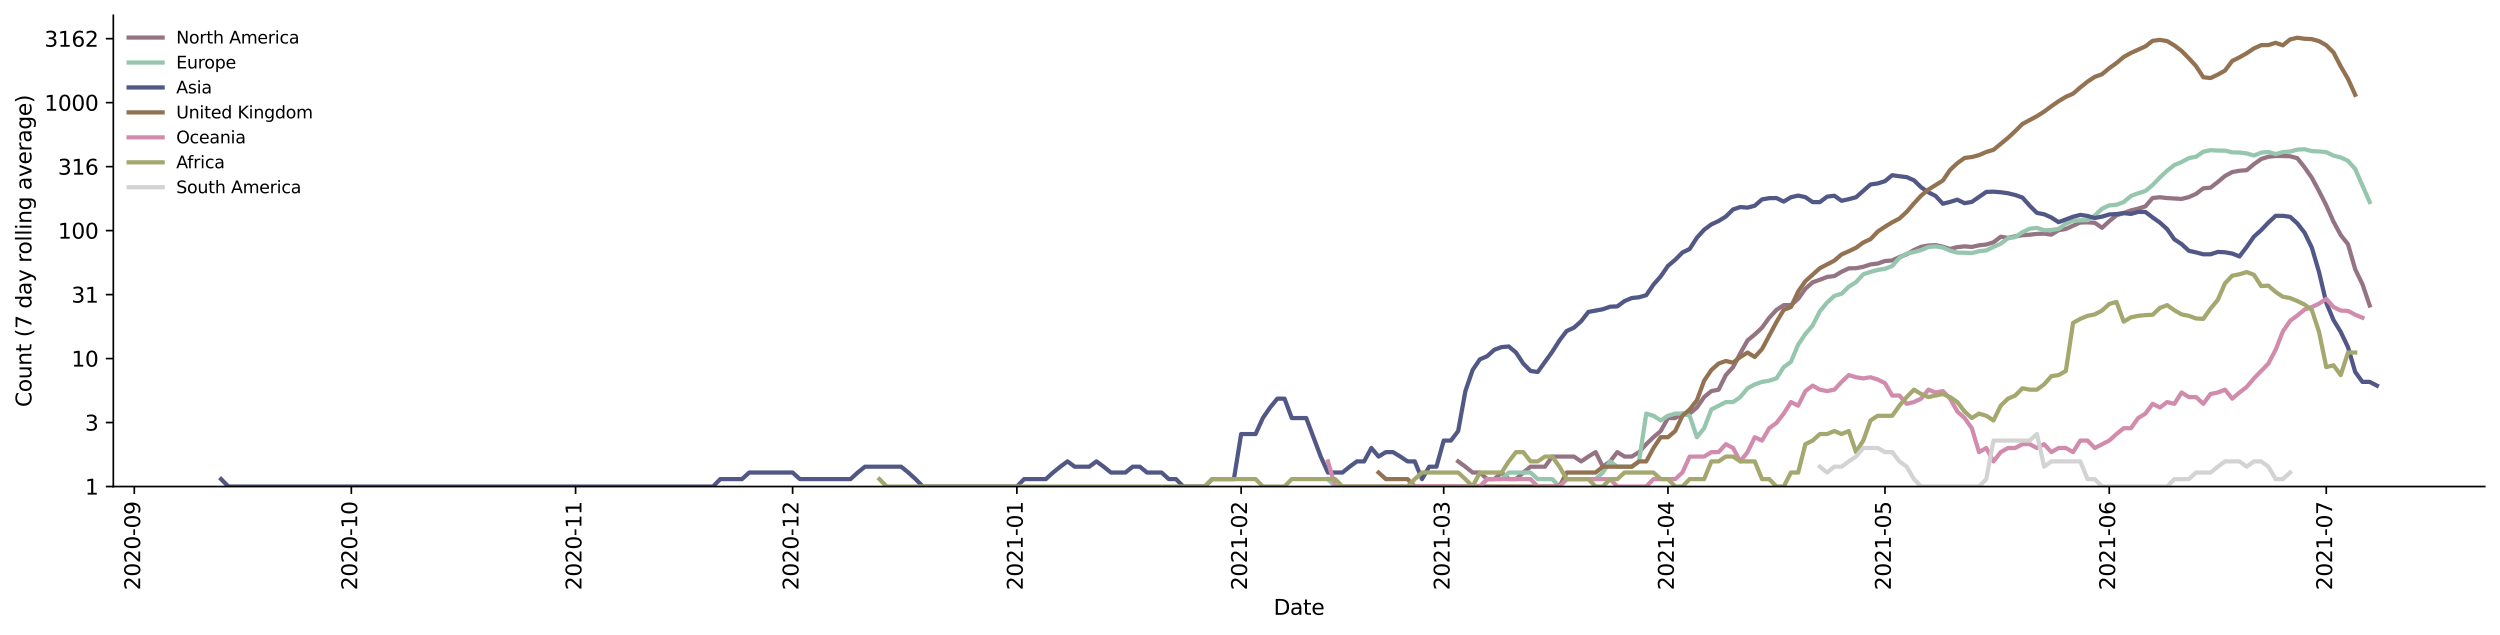 <?xml version="1.0" encoding="utf-8" standalone="no"?>
<!DOCTYPE svg PUBLIC "-//W3C//DTD SVG 1.1//EN"
  "http://www.w3.org/Graphics/SVG/1.1/DTD/svg11.dtd">
<svg height="298.621pt" version="1.1" viewBox="0 0 1176.528 298.621" width="1176.528pt" xmlns="http://www.w3.org/2000/svg" xmlns:xlink="http://www.w3.org/1999/xlink">
 <defs>
  <style type="text/css">*{stroke-linecap:butt;stroke-linejoin:round;}</style>
 </defs>
 <g id="figure_1">
  <g id="patch_1">
   <path d="M 0 298.621 
L 1176.528 298.621 
L 1176.528 0 
L 0 0 
z
" style="fill:#ffffff;"/>
  </g>
  <g id="axes_1">
   <g id="patch_2">
    <path d="M 53.328 228.96 
L 1169.328 228.96 
L 1169.328 7.2 
L 53.328 7.2 
z
" style="fill:#ffffff;"/>
   </g>
   <g id="matplotlib.axis_1">
    <g id="xtick_1">
     <g id="line2d_1">
      <defs>
       <path d="M 0 0 
L 0 3.5 
" id="m7e05edb43b" style="stroke:#000000;stroke-width:0.8;"/>
      </defs>
      <g>
       <use style="stroke:#000000;stroke-width:0.8;" x="63.201" xlink:href="#m7e05edb43b" y="228.96"/>
      </g>
     </g>
     <g id="text_1">
      <!-- 2020-09 -->
      <g transform="translate(65.961 277.743)rotate(-90)scale(0.1 -0.1)">
       <defs>
        <path d="M 1228 531 
L 3431 531 
L 3431 0 
L 469 0 
L 469 531 
Q 828 903 1448 1529 
Q 2069 2156 2228 2338 
Q 2531 2678 2651 2914 
Q 2772 3150 2772 3378 
Q 2772 3750 2511 3984 
Q 2250 4219 1831 4219 
Q 1534 4219 1204 4116 
Q 875 4013 500 3803 
L 500 4441 
Q 881 4594 1212 4672 
Q 1544 4750 1819 4750 
Q 2544 4750 2975 4387 
Q 3406 4025 3406 3419 
Q 3406 3131 3298 2873 
Q 3191 2616 2906 2266 
Q 2828 2175 2409 1742 
Q 1991 1309 1228 531 
z
" id="DejaVuSans-32" transform="scale(0.016)"/>
        <path d="M 2034 4250 
Q 1547 4250 1301 3770 
Q 1056 3291 1056 2328 
Q 1056 1369 1301 889 
Q 1547 409 2034 409 
Q 2525 409 2770 889 
Q 3016 1369 3016 2328 
Q 3016 3291 2770 3770 
Q 2525 4250 2034 4250 
z
M 2034 4750 
Q 2819 4750 3233 4129 
Q 3647 3509 3647 2328 
Q 3647 1150 3233 529 
Q 2819 -91 2034 -91 
Q 1250 -91 836 529 
Q 422 1150 422 2328 
Q 422 3509 836 4129 
Q 1250 4750 2034 4750 
z
" id="DejaVuSans-30" transform="scale(0.016)"/>
        <path d="M 313 2009 
L 1997 2009 
L 1997 1497 
L 313 1497 
L 313 2009 
z
" id="DejaVuSans-2d" transform="scale(0.016)"/>
        <path d="M 703 97 
L 703 672 
Q 941 559 1184 500 
Q 1428 441 1663 441 
Q 2288 441 2617 861 
Q 2947 1281 2994 2138 
Q 2813 1869 2534 1725 
Q 2256 1581 1919 1581 
Q 1219 1581 811 2004 
Q 403 2428 403 3163 
Q 403 3881 828 4315 
Q 1253 4750 1959 4750 
Q 2769 4750 3195 4129 
Q 3622 3509 3622 2328 
Q 3622 1225 3098 567 
Q 2575 -91 1691 -91 
Q 1453 -91 1209 -44 
Q 966 3 703 97 
z
M 1959 2075 
Q 2384 2075 2632 2365 
Q 2881 2656 2881 3163 
Q 2881 3666 2632 3958 
Q 2384 4250 1959 4250 
Q 1534 4250 1286 3958 
Q 1038 3666 1038 3163 
Q 1038 2656 1286 2365 
Q 1534 2075 1959 2075 
z
" id="DejaVuSans-39" transform="scale(0.016)"/>
       </defs>
       <use xlink:href="#DejaVuSans-32"/>
       <use x="63.623" xlink:href="#DejaVuSans-30"/>
       <use x="127.246" xlink:href="#DejaVuSans-32"/>
       <use x="190.869" xlink:href="#DejaVuSans-30"/>
       <use x="254.492" xlink:href="#DejaVuSans-2d"/>
       <use x="290.576" xlink:href="#DejaVuSans-30"/>
       <use x="354.199" xlink:href="#DejaVuSans-39"/>
      </g>
     </g>
    </g>
    <g id="xtick_2">
     <g id="line2d_2">
      <g>
       <use style="stroke:#000000;stroke-width:0.8;" x="165.337" xlink:href="#m7e05edb43b" y="228.96"/>
      </g>
     </g>
     <g id="text_2">
      <!-- 2020-10 -->
      <g transform="translate(168.096 277.743)rotate(-90)scale(0.1 -0.1)">
       <defs>
        <path d="M 794 531 
L 1825 531 
L 1825 4091 
L 703 3866 
L 703 4441 
L 1819 4666 
L 2450 4666 
L 2450 531 
L 3481 531 
L 3481 0 
L 794 0 
L 794 531 
z
" id="DejaVuSans-31" transform="scale(0.016)"/>
       </defs>
       <use xlink:href="#DejaVuSans-32"/>
       <use x="63.623" xlink:href="#DejaVuSans-30"/>
       <use x="127.246" xlink:href="#DejaVuSans-32"/>
       <use x="190.869" xlink:href="#DejaVuSans-30"/>
       <use x="254.492" xlink:href="#DejaVuSans-2d"/>
       <use x="290.576" xlink:href="#DejaVuSans-31"/>
       <use x="354.199" xlink:href="#DejaVuSans-30"/>
      </g>
     </g>
    </g>
    <g id="xtick_3">
     <g id="line2d_3">
      <g>
       <use style="stroke:#000000;stroke-width:0.8;" x="270.877" xlink:href="#m7e05edb43b" y="228.96"/>
      </g>
     </g>
     <g id="text_3">
      <!-- 2020-11 -->
      <g transform="translate(273.636 277.743)rotate(-90)scale(0.1 -0.1)">
       <use xlink:href="#DejaVuSans-32"/>
       <use x="63.623" xlink:href="#DejaVuSans-30"/>
       <use x="127.246" xlink:href="#DejaVuSans-32"/>
       <use x="190.869" xlink:href="#DejaVuSans-30"/>
       <use x="254.492" xlink:href="#DejaVuSans-2d"/>
       <use x="290.576" xlink:href="#DejaVuSans-31"/>
       <use x="354.199" xlink:href="#DejaVuSans-31"/>
      </g>
     </g>
    </g>
    <g id="xtick_4">
     <g id="line2d_4">
      <g>
       <use style="stroke:#000000;stroke-width:0.8;" x="373.012" xlink:href="#m7e05edb43b" y="228.96"/>
      </g>
     </g>
     <g id="text_4">
      <!-- 2020-12 -->
      <g transform="translate(375.771 277.743)rotate(-90)scale(0.1 -0.1)">
       <use xlink:href="#DejaVuSans-32"/>
       <use x="63.623" xlink:href="#DejaVuSans-30"/>
       <use x="127.246" xlink:href="#DejaVuSans-32"/>
       <use x="190.869" xlink:href="#DejaVuSans-30"/>
       <use x="254.492" xlink:href="#DejaVuSans-2d"/>
       <use x="290.576" xlink:href="#DejaVuSans-31"/>
       <use x="354.199" xlink:href="#DejaVuSans-32"/>
      </g>
     </g>
    </g>
    <g id="xtick_5">
     <g id="line2d_5">
      <g>
       <use style="stroke:#000000;stroke-width:0.8;" x="478.552" xlink:href="#m7e05edb43b" y="228.96"/>
      </g>
     </g>
     <g id="text_5">
      <!-- 2021-01 -->
      <g transform="translate(481.311 277.743)rotate(-90)scale(0.1 -0.1)">
       <use xlink:href="#DejaVuSans-32"/>
       <use x="63.623" xlink:href="#DejaVuSans-30"/>
       <use x="127.246" xlink:href="#DejaVuSans-32"/>
       <use x="190.869" xlink:href="#DejaVuSans-31"/>
       <use x="254.492" xlink:href="#DejaVuSans-2d"/>
       <use x="290.576" xlink:href="#DejaVuSans-30"/>
       <use x="354.199" xlink:href="#DejaVuSans-31"/>
      </g>
     </g>
    </g>
    <g id="xtick_6">
     <g id="line2d_6">
      <g>
       <use style="stroke:#000000;stroke-width:0.8;" x="584.092" xlink:href="#m7e05edb43b" y="228.96"/>
      </g>
     </g>
     <g id="text_6">
      <!-- 2021-02 -->
      <g transform="translate(586.851 277.743)rotate(-90)scale(0.1 -0.1)">
       <use xlink:href="#DejaVuSans-32"/>
       <use x="63.623" xlink:href="#DejaVuSans-30"/>
       <use x="127.246" xlink:href="#DejaVuSans-32"/>
       <use x="190.869" xlink:href="#DejaVuSans-31"/>
       <use x="254.492" xlink:href="#DejaVuSans-2d"/>
       <use x="290.576" xlink:href="#DejaVuSans-30"/>
       <use x="354.199" xlink:href="#DejaVuSans-32"/>
      </g>
     </g>
    </g>
    <g id="xtick_7">
     <g id="line2d_7">
      <g>
       <use style="stroke:#000000;stroke-width:0.8;" x="679.418" xlink:href="#m7e05edb43b" y="228.96"/>
      </g>
     </g>
     <g id="text_7">
      <!-- 2021-03 -->
      <g transform="translate(682.178 277.743)rotate(-90)scale(0.1 -0.1)">
       <defs>
        <path d="M 2597 2516 
Q 3050 2419 3304 2112 
Q 3559 1806 3559 1356 
Q 3559 666 3084 287 
Q 2609 -91 1734 -91 
Q 1441 -91 1130 -33 
Q 819 25 488 141 
L 488 750 
Q 750 597 1062 519 
Q 1375 441 1716 441 
Q 2309 441 2620 675 
Q 2931 909 2931 1356 
Q 2931 1769 2642 2001 
Q 2353 2234 1838 2234 
L 1294 2234 
L 1294 2753 
L 1863 2753 
Q 2328 2753 2575 2939 
Q 2822 3125 2822 3475 
Q 2822 3834 2567 4026 
Q 2313 4219 1838 4219 
Q 1578 4219 1281 4162 
Q 984 4106 628 3988 
L 628 4550 
Q 988 4650 1302 4700 
Q 1616 4750 1894 4750 
Q 2613 4750 3031 4423 
Q 3450 4097 3450 3541 
Q 3450 3153 3228 2886 
Q 3006 2619 2597 2516 
z
" id="DejaVuSans-33" transform="scale(0.016)"/>
       </defs>
       <use xlink:href="#DejaVuSans-32"/>
       <use x="63.623" xlink:href="#DejaVuSans-30"/>
       <use x="127.246" xlink:href="#DejaVuSans-32"/>
       <use x="190.869" xlink:href="#DejaVuSans-31"/>
       <use x="254.492" xlink:href="#DejaVuSans-2d"/>
       <use x="290.576" xlink:href="#DejaVuSans-30"/>
       <use x="354.199" xlink:href="#DejaVuSans-33"/>
      </g>
     </g>
    </g>
    <g id="xtick_8">
     <g id="line2d_8">
      <g>
       <use style="stroke:#000000;stroke-width:0.8;" x="784.958" xlink:href="#m7e05edb43b" y="228.96"/>
      </g>
     </g>
     <g id="text_8">
      <!-- 2021-04 -->
      <g transform="translate(787.718 277.743)rotate(-90)scale(0.1 -0.1)">
       <defs>
        <path d="M 2419 4116 
L 825 1625 
L 2419 1625 
L 2419 4116 
z
M 2253 4666 
L 3047 4666 
L 3047 1625 
L 3713 1625 
L 3713 1100 
L 3047 1100 
L 3047 0 
L 2419 0 
L 2419 1100 
L 313 1100 
L 313 1709 
L 2253 4666 
z
" id="DejaVuSans-34" transform="scale(0.016)"/>
       </defs>
       <use xlink:href="#DejaVuSans-32"/>
       <use x="63.623" xlink:href="#DejaVuSans-30"/>
       <use x="127.246" xlink:href="#DejaVuSans-32"/>
       <use x="190.869" xlink:href="#DejaVuSans-31"/>
       <use x="254.492" xlink:href="#DejaVuSans-2d"/>
       <use x="290.576" xlink:href="#DejaVuSans-30"/>
       <use x="354.199" xlink:href="#DejaVuSans-34"/>
      </g>
     </g>
    </g>
    <g id="xtick_9">
     <g id="line2d_9">
      <g>
       <use style="stroke:#000000;stroke-width:0.8;" x="887.094" xlink:href="#m7e05edb43b" y="228.96"/>
      </g>
     </g>
     <g id="text_9">
      <!-- 2021-05 -->
      <g transform="translate(889.853 277.743)rotate(-90)scale(0.1 -0.1)">
       <defs>
        <path d="M 691 4666 
L 3169 4666 
L 3169 4134 
L 1269 4134 
L 1269 2991 
Q 1406 3038 1543 3061 
Q 1681 3084 1819 3084 
Q 2600 3084 3056 2656 
Q 3513 2228 3513 1497 
Q 3513 744 3044 326 
Q 2575 -91 1722 -91 
Q 1428 -91 1123 -41 
Q 819 9 494 109 
L 494 744 
Q 775 591 1075 516 
Q 1375 441 1709 441 
Q 2250 441 2565 725 
Q 2881 1009 2881 1497 
Q 2881 1984 2565 2268 
Q 2250 2553 1709 2553 
Q 1456 2553 1204 2497 
Q 953 2441 691 2322 
L 691 4666 
z
" id="DejaVuSans-35" transform="scale(0.016)"/>
       </defs>
       <use xlink:href="#DejaVuSans-32"/>
       <use x="63.623" xlink:href="#DejaVuSans-30"/>
       <use x="127.246" xlink:href="#DejaVuSans-32"/>
       <use x="190.869" xlink:href="#DejaVuSans-31"/>
       <use x="254.492" xlink:href="#DejaVuSans-2d"/>
       <use x="290.576" xlink:href="#DejaVuSans-30"/>
       <use x="354.199" xlink:href="#DejaVuSans-35"/>
      </g>
     </g>
    </g>
    <g id="xtick_10">
     <g id="line2d_10">
      <g>
       <use style="stroke:#000000;stroke-width:0.8;" x="992.634" xlink:href="#m7e05edb43b" y="228.96"/>
      </g>
     </g>
     <g id="text_10">
      <!-- 2021-06 -->
      <g transform="translate(995.393 277.743)rotate(-90)scale(0.1 -0.1)">
       <defs>
        <path d="M 2113 2584 
Q 1688 2584 1439 2293 
Q 1191 2003 1191 1497 
Q 1191 994 1439 701 
Q 1688 409 2113 409 
Q 2538 409 2786 701 
Q 3034 994 3034 1497 
Q 3034 2003 2786 2293 
Q 2538 2584 2113 2584 
z
M 3366 4563 
L 3366 3988 
Q 3128 4100 2886 4159 
Q 2644 4219 2406 4219 
Q 1781 4219 1451 3797 
Q 1122 3375 1075 2522 
Q 1259 2794 1537 2939 
Q 1816 3084 2150 3084 
Q 2853 3084 3261 2657 
Q 3669 2231 3669 1497 
Q 3669 778 3244 343 
Q 2819 -91 2113 -91 
Q 1303 -91 875 529 
Q 447 1150 447 2328 
Q 447 3434 972 4092 
Q 1497 4750 2381 4750 
Q 2619 4750 2861 4703 
Q 3103 4656 3366 4563 
z
" id="DejaVuSans-36" transform="scale(0.016)"/>
       </defs>
       <use xlink:href="#DejaVuSans-32"/>
       <use x="63.623" xlink:href="#DejaVuSans-30"/>
       <use x="127.246" xlink:href="#DejaVuSans-32"/>
       <use x="190.869" xlink:href="#DejaVuSans-31"/>
       <use x="254.492" xlink:href="#DejaVuSans-2d"/>
       <use x="290.576" xlink:href="#DejaVuSans-30"/>
       <use x="354.199" xlink:href="#DejaVuSans-36"/>
      </g>
     </g>
    </g>
    <g id="xtick_11">
     <g id="line2d_11">
      <g>
       <use style="stroke:#000000;stroke-width:0.8;" x="1094.769" xlink:href="#m7e05edb43b" y="228.96"/>
      </g>
     </g>
     <g id="text_11">
      <!-- 2021-07 -->
      <g transform="translate(1097.529 277.743)rotate(-90)scale(0.1 -0.1)">
       <defs>
        <path d="M 525 4666 
L 3525 4666 
L 3525 4397 
L 1831 0 
L 1172 0 
L 2766 4134 
L 525 4134 
L 525 4666 
z
" id="DejaVuSans-37" transform="scale(0.016)"/>
       </defs>
       <use xlink:href="#DejaVuSans-32"/>
       <use x="63.623" xlink:href="#DejaVuSans-30"/>
       <use x="127.246" xlink:href="#DejaVuSans-32"/>
       <use x="190.869" xlink:href="#DejaVuSans-31"/>
       <use x="254.492" xlink:href="#DejaVuSans-2d"/>
       <use x="290.576" xlink:href="#DejaVuSans-30"/>
       <use x="354.199" xlink:href="#DejaVuSans-37"/>
      </g>
     </g>
    </g>
    <g id="text_12">
     <!-- Date -->
     <g transform="translate(599.377 289.341)scale(0.1 -0.1)">
      <defs>
       <path d="M 1259 4147 
L 1259 519 
L 2022 519 
Q 2988 519 3436 956 
Q 3884 1394 3884 2338 
Q 3884 3275 3436 3711 
Q 2988 4147 2022 4147 
L 1259 4147 
z
M 628 4666 
L 1925 4666 
Q 3281 4666 3915 4102 
Q 4550 3538 4550 2338 
Q 4550 1131 3912 565 
Q 3275 0 1925 0 
L 628 0 
L 628 4666 
z
" id="DejaVuSans-44" transform="scale(0.016)"/>
       <path d="M 2194 1759 
Q 1497 1759 1228 1600 
Q 959 1441 959 1056 
Q 959 750 1161 570 
Q 1363 391 1709 391 
Q 2188 391 2477 730 
Q 2766 1069 2766 1631 
L 2766 1759 
L 2194 1759 
z
M 3341 1997 
L 3341 0 
L 2766 0 
L 2766 531 
Q 2569 213 2275 61 
Q 1981 -91 1556 -91 
Q 1019 -91 701 211 
Q 384 513 384 1019 
Q 384 1609 779 1909 
Q 1175 2209 1959 2209 
L 2766 2209 
L 2766 2266 
Q 2766 2663 2505 2880 
Q 2244 3097 1772 3097 
Q 1472 3097 1187 3025 
Q 903 2953 641 2809 
L 641 3341 
Q 956 3463 1253 3523 
Q 1550 3584 1831 3584 
Q 2591 3584 2966 3190 
Q 3341 2797 3341 1997 
z
" id="DejaVuSans-61" transform="scale(0.016)"/>
       <path d="M 1172 4494 
L 1172 3500 
L 2356 3500 
L 2356 3053 
L 1172 3053 
L 1172 1153 
Q 1172 725 1289 603 
Q 1406 481 1766 481 
L 2356 481 
L 2356 0 
L 1766 0 
Q 1100 0 847 248 
Q 594 497 594 1153 
L 594 3053 
L 172 3053 
L 172 3500 
L 594 3500 
L 594 4494 
L 1172 4494 
z
" id="DejaVuSans-74" transform="scale(0.016)"/>
       <path d="M 3597 1894 
L 3597 1613 
L 953 1613 
Q 991 1019 1311 708 
Q 1631 397 2203 397 
Q 2534 397 2845 478 
Q 3156 559 3463 722 
L 3463 178 
Q 3153 47 2828 -22 
Q 2503 -91 2169 -91 
Q 1331 -91 842 396 
Q 353 884 353 1716 
Q 353 2575 817 3079 
Q 1281 3584 2069 3584 
Q 2775 3584 3186 3129 
Q 3597 2675 3597 1894 
z
M 3022 2063 
Q 3016 2534 2758 2815 
Q 2500 3097 2075 3097 
Q 1594 3097 1305 2825 
Q 1016 2553 972 2059 
L 3022 2063 
z
" id="DejaVuSans-65" transform="scale(0.016)"/>
      </defs>
      <use xlink:href="#DejaVuSans-44"/>
      <use x="77.002" xlink:href="#DejaVuSans-61"/>
      <use x="138.281" xlink:href="#DejaVuSans-74"/>
      <use x="177.49" xlink:href="#DejaVuSans-65"/>
     </g>
    </g>
   </g>
   <g id="matplotlib.axis_2">
    <g id="ytick_1">
     <g id="line2d_12">
      <defs>
       <path d="M 0 0 
L -3.5 0 
" id="m029072a09d" style="stroke:#000000;stroke-width:0.8;"/>
      </defs>
      <g>
       <use style="stroke:#000000;stroke-width:0.8;" x="53.328" xlink:href="#m029072a09d" y="228.96"/>
      </g>
     </g>
     <g id="text_13">
      <!-- 1 -->
      <g transform="translate(39.966 232.759)scale(0.1 -0.1)">
       <use xlink:href="#DejaVuSans-31"/>
      </g>
     </g>
    </g>
    <g id="ytick_2">
     <g id="line2d_13">
      <g>
       <use style="stroke:#000000;stroke-width:0.8;" x="53.328" xlink:href="#m029072a09d" y="198.851"/>
      </g>
     </g>
     <g id="text_14">
      <!-- 3 -->
      <g transform="translate(39.966 202.65)scale(0.1 -0.1)">
       <use xlink:href="#DejaVuSans-33"/>
      </g>
     </g>
    </g>
    <g id="ytick_3">
     <g id="line2d_14">
      <g>
       <use style="stroke:#000000;stroke-width:0.8;" x="53.328" xlink:href="#m029072a09d" y="168.742"/>
      </g>
     </g>
     <g id="text_15">
      <!-- 10 -->
      <g transform="translate(33.603 172.541)scale(0.1 -0.1)">
       <use xlink:href="#DejaVuSans-31"/>
       <use x="63.623" xlink:href="#DejaVuSans-30"/>
      </g>
     </g>
    </g>
    <g id="ytick_4">
     <g id="line2d_15">
      <g>
       <use style="stroke:#000000;stroke-width:0.8;" x="53.328" xlink:href="#m029072a09d" y="138.633"/>
      </g>
     </g>
     <g id="text_16">
      <!-- 31 -->
      <g transform="translate(33.603 142.432)scale(0.1 -0.1)">
       <use xlink:href="#DejaVuSans-33"/>
       <use x="63.623" xlink:href="#DejaVuSans-31"/>
      </g>
     </g>
    </g>
    <g id="ytick_5">
     <g id="line2d_16">
      <g>
       <use style="stroke:#000000;stroke-width:0.8;" x="53.328" xlink:href="#m029072a09d" y="108.524"/>
      </g>
     </g>
     <g id="text_17">
      <!-- 100 -->
      <g transform="translate(27.241 112.323)scale(0.1 -0.1)">
       <use xlink:href="#DejaVuSans-31"/>
       <use x="63.623" xlink:href="#DejaVuSans-30"/>
       <use x="127.246" xlink:href="#DejaVuSans-30"/>
      </g>
     </g>
    </g>
    <g id="ytick_6">
     <g id="line2d_17">
      <g>
       <use style="stroke:#000000;stroke-width:0.8;" x="53.328" xlink:href="#m029072a09d" y="78.415"/>
      </g>
     </g>
     <g id="text_18">
      <!-- 316 -->
      <g transform="translate(27.241 82.214)scale(0.1 -0.1)">
       <use xlink:href="#DejaVuSans-33"/>
       <use x="63.623" xlink:href="#DejaVuSans-31"/>
       <use x="127.246" xlink:href="#DejaVuSans-36"/>
      </g>
     </g>
    </g>
    <g id="ytick_7">
     <g id="line2d_18">
      <g>
       <use style="stroke:#000000;stroke-width:0.8;" x="53.328" xlink:href="#m029072a09d" y="48.306"/>
      </g>
     </g>
     <g id="text_19">
      <!-- 1000 -->
      <g transform="translate(20.878 52.105)scale(0.1 -0.1)">
       <use xlink:href="#DejaVuSans-31"/>
       <use x="63.623" xlink:href="#DejaVuSans-30"/>
       <use x="127.246" xlink:href="#DejaVuSans-30"/>
       <use x="190.869" xlink:href="#DejaVuSans-30"/>
      </g>
     </g>
    </g>
    <g id="ytick_8">
     <g id="line2d_19">
      <g>
       <use style="stroke:#000000;stroke-width:0.8;" x="53.328" xlink:href="#m029072a09d" y="18.197"/>
      </g>
     </g>
     <g id="text_20">
      <!-- 3162 -->
      <g transform="translate(20.878 21.996)scale(0.1 -0.1)">
       <use xlink:href="#DejaVuSans-33"/>
       <use x="63.623" xlink:href="#DejaVuSans-31"/>
       <use x="127.246" xlink:href="#DejaVuSans-36"/>
       <use x="190.869" xlink:href="#DejaVuSans-32"/>
      </g>
     </g>
    </g>
    <g id="text_21">
     <!-- Count (7 day rolling average) -->
     <g transform="translate(14.798 191.548)rotate(-90)scale(0.1 -0.1)">
      <defs>
       <path d="M 4122 4306 
L 4122 3641 
Q 3803 3938 3442 4084 
Q 3081 4231 2675 4231 
Q 1875 4231 1450 3742 
Q 1025 3253 1025 2328 
Q 1025 1406 1450 917 
Q 1875 428 2675 428 
Q 3081 428 3442 575 
Q 3803 722 4122 1019 
L 4122 359 
Q 3791 134 3420 21 
Q 3050 -91 2638 -91 
Q 1578 -91 968 557 
Q 359 1206 359 2328 
Q 359 3453 968 4101 
Q 1578 4750 2638 4750 
Q 3056 4750 3426 4639 
Q 3797 4528 4122 4306 
z
" id="DejaVuSans-43" transform="scale(0.016)"/>
       <path d="M 1959 3097 
Q 1497 3097 1228 2736 
Q 959 2375 959 1747 
Q 959 1119 1226 758 
Q 1494 397 1959 397 
Q 2419 397 2687 759 
Q 2956 1122 2956 1747 
Q 2956 2369 2687 2733 
Q 2419 3097 1959 3097 
z
M 1959 3584 
Q 2709 3584 3137 3096 
Q 3566 2609 3566 1747 
Q 3566 888 3137 398 
Q 2709 -91 1959 -91 
Q 1206 -91 779 398 
Q 353 888 353 1747 
Q 353 2609 779 3096 
Q 1206 3584 1959 3584 
z
" id="DejaVuSans-6f" transform="scale(0.016)"/>
       <path d="M 544 1381 
L 544 3500 
L 1119 3500 
L 1119 1403 
Q 1119 906 1312 657 
Q 1506 409 1894 409 
Q 2359 409 2629 706 
Q 2900 1003 2900 1516 
L 2900 3500 
L 3475 3500 
L 3475 0 
L 2900 0 
L 2900 538 
Q 2691 219 2414 64 
Q 2138 -91 1772 -91 
Q 1169 -91 856 284 
Q 544 659 544 1381 
z
M 1991 3584 
L 1991 3584 
z
" id="DejaVuSans-75" transform="scale(0.016)"/>
       <path d="M 3513 2113 
L 3513 0 
L 2938 0 
L 2938 2094 
Q 2938 2591 2744 2837 
Q 2550 3084 2163 3084 
Q 1697 3084 1428 2787 
Q 1159 2491 1159 1978 
L 1159 0 
L 581 0 
L 581 3500 
L 1159 3500 
L 1159 2956 
Q 1366 3272 1645 3428 
Q 1925 3584 2291 3584 
Q 2894 3584 3203 3211 
Q 3513 2838 3513 2113 
z
" id="DejaVuSans-6e" transform="scale(0.016)"/>
       <path id="DejaVuSans-20" transform="scale(0.016)"/>
       <path d="M 1984 4856 
Q 1566 4138 1362 3434 
Q 1159 2731 1159 2009 
Q 1159 1288 1364 580 
Q 1569 -128 1984 -844 
L 1484 -844 
Q 1016 -109 783 600 
Q 550 1309 550 2009 
Q 550 2706 781 3412 
Q 1013 4119 1484 4856 
L 1984 4856 
z
" id="DejaVuSans-28" transform="scale(0.016)"/>
       <path d="M 2906 2969 
L 2906 4863 
L 3481 4863 
L 3481 0 
L 2906 0 
L 2906 525 
Q 2725 213 2448 61 
Q 2172 -91 1784 -91 
Q 1150 -91 751 415 
Q 353 922 353 1747 
Q 353 2572 751 3078 
Q 1150 3584 1784 3584 
Q 2172 3584 2448 3432 
Q 2725 3281 2906 2969 
z
M 947 1747 
Q 947 1113 1208 752 
Q 1469 391 1925 391 
Q 2381 391 2643 752 
Q 2906 1113 2906 1747 
Q 2906 2381 2643 2742 
Q 2381 3103 1925 3103 
Q 1469 3103 1208 2742 
Q 947 2381 947 1747 
z
" id="DejaVuSans-64" transform="scale(0.016)"/>
       <path d="M 2059 -325 
Q 1816 -950 1584 -1140 
Q 1353 -1331 966 -1331 
L 506 -1331 
L 506 -850 
L 844 -850 
Q 1081 -850 1212 -737 
Q 1344 -625 1503 -206 
L 1606 56 
L 191 3500 
L 800 3500 
L 1894 763 
L 2988 3500 
L 3597 3500 
L 2059 -325 
z
" id="DejaVuSans-79" transform="scale(0.016)"/>
       <path d="M 2631 2963 
Q 2534 3019 2420 3045 
Q 2306 3072 2169 3072 
Q 1681 3072 1420 2755 
Q 1159 2438 1159 1844 
L 1159 0 
L 581 0 
L 581 3500 
L 1159 3500 
L 1159 2956 
Q 1341 3275 1631 3429 
Q 1922 3584 2338 3584 
Q 2397 3584 2469 3576 
Q 2541 3569 2628 3553 
L 2631 2963 
z
" id="DejaVuSans-72" transform="scale(0.016)"/>
       <path d="M 603 4863 
L 1178 4863 
L 1178 0 
L 603 0 
L 603 4863 
z
" id="DejaVuSans-6c" transform="scale(0.016)"/>
       <path d="M 603 3500 
L 1178 3500 
L 1178 0 
L 603 0 
L 603 3500 
z
M 603 4863 
L 1178 4863 
L 1178 4134 
L 603 4134 
L 603 4863 
z
" id="DejaVuSans-69" transform="scale(0.016)"/>
       <path d="M 2906 1791 
Q 2906 2416 2648 2759 
Q 2391 3103 1925 3103 
Q 1463 3103 1205 2759 
Q 947 2416 947 1791 
Q 947 1169 1205 825 
Q 1463 481 1925 481 
Q 2391 481 2648 825 
Q 2906 1169 2906 1791 
z
M 3481 434 
Q 3481 -459 3084 -895 
Q 2688 -1331 1869 -1331 
Q 1566 -1331 1297 -1286 
Q 1028 -1241 775 -1147 
L 775 -588 
Q 1028 -725 1275 -790 
Q 1522 -856 1778 -856 
Q 2344 -856 2625 -561 
Q 2906 -266 2906 331 
L 2906 616 
Q 2728 306 2450 153 
Q 2172 0 1784 0 
Q 1141 0 747 490 
Q 353 981 353 1791 
Q 353 2603 747 3093 
Q 1141 3584 1784 3584 
Q 2172 3584 2450 3431 
Q 2728 3278 2906 2969 
L 2906 3500 
L 3481 3500 
L 3481 434 
z
" id="DejaVuSans-67" transform="scale(0.016)"/>
       <path d="M 191 3500 
L 800 3500 
L 1894 563 
L 2988 3500 
L 3597 3500 
L 2284 0 
L 1503 0 
L 191 3500 
z
" id="DejaVuSans-76" transform="scale(0.016)"/>
       <path d="M 513 4856 
L 1013 4856 
Q 1481 4119 1714 3412 
Q 1947 2706 1947 2009 
Q 1947 1309 1714 600 
Q 1481 -109 1013 -844 
L 513 -844 
Q 928 -128 1133 580 
Q 1338 1288 1338 2009 
Q 1338 2731 1133 3434 
Q 928 4138 513 4856 
z
" id="DejaVuSans-29" transform="scale(0.016)"/>
      </defs>
      <use xlink:href="#DejaVuSans-43"/>
      <use x="69.824" xlink:href="#DejaVuSans-6f"/>
      <use x="131.006" xlink:href="#DejaVuSans-75"/>
      <use x="194.385" xlink:href="#DejaVuSans-6e"/>
      <use x="257.764" xlink:href="#DejaVuSans-74"/>
      <use x="296.973" xlink:href="#DejaVuSans-20"/>
      <use x="328.76" xlink:href="#DejaVuSans-28"/>
      <use x="367.773" xlink:href="#DejaVuSans-37"/>
      <use x="431.396" xlink:href="#DejaVuSans-20"/>
      <use x="463.184" xlink:href="#DejaVuSans-64"/>
      <use x="526.66" xlink:href="#DejaVuSans-61"/>
      <use x="587.939" xlink:href="#DejaVuSans-79"/>
      <use x="647.119" xlink:href="#DejaVuSans-20"/>
      <use x="678.906" xlink:href="#DejaVuSans-72"/>
      <use x="717.77" xlink:href="#DejaVuSans-6f"/>
      <use x="778.951" xlink:href="#DejaVuSans-6c"/>
      <use x="806.734" xlink:href="#DejaVuSans-6c"/>
      <use x="834.518" xlink:href="#DejaVuSans-69"/>
      <use x="862.301" xlink:href="#DejaVuSans-6e"/>
      <use x="925.68" xlink:href="#DejaVuSans-67"/>
      <use x="989.156" xlink:href="#DejaVuSans-20"/>
      <use x="1020.943" xlink:href="#DejaVuSans-61"/>
      <use x="1082.223" xlink:href="#DejaVuSans-76"/>
      <use x="1141.402" xlink:href="#DejaVuSans-65"/>
      <use x="1202.926" xlink:href="#DejaVuSans-72"/>
      <use x="1244.039" xlink:href="#DejaVuSans-61"/>
      <use x="1305.318" xlink:href="#DejaVuSans-67"/>
      <use x="1368.795" xlink:href="#DejaVuSans-65"/>
      <use x="1430.318" xlink:href="#DejaVuSans-29"/>
     </g>
    </g>
   </g>
   <g id="line2d_20">
    <path clip-path="url(#p1d05351574)" d="M 686.227 217.14 
L 689.632 219.632 
L 693.036 222.388 
L 696.441 222.388 
L 699.846 225.468 
L 703.25 225.468 
L 706.655 222.388 
L 710.059 225.468 
L 713.464 225.468 
L 716.868 222.388 
L 720.273 219.632 
L 727.082 219.632 
L 730.486 214.864 
L 740.7 214.864 
L 744.104 217.14 
L 747.509 214.864 
L 750.913 212.771 
L 754.318 219.632 
L 757.722 217.14 
L 761.127 212.771 
L 764.531 214.864 
L 767.936 214.864 
L 771.34 212.771 
L 774.745 209.028 
L 778.149 205.755 
L 781.554 202.846 
L 784.958 196.737 
L 788.363 196.737 
L 791.767 194.643 
L 795.172 194.643 
L 798.576 191.787 
L 801.981 186.869 
L 805.385 184.039 
L 808.79 183.377 
L 812.195 176.516 
L 815.599 172.773 
L 819.004 166.249 
L 822.408 160.211 
L 825.813 157.401 
L 829.217 154.214 
L 832.622 149.517 
L 836.026 145.846 
L 839.431 143.61 
L 842.835 143.61 
L 846.24 140.641 
L 849.644 135.873 
L 853.049 132.863 
L 856.453 131.66 
L 859.858 130.336 
L 863.262 129.91 
L 866.667 127.875 
L 870.071 126.28 
L 873.476 126.207 
L 876.88 125.554 
L 880.285 124.432 
L 883.689 124.023 
L 887.094 122.834 
L 890.498 122.577 
L 893.903 120.966 
L 897.307 119.675 
L 900.712 117.692 
L 904.116 116.147 
L 907.521 115.554 
L 910.925 115.359 
L 914.33 116.097 
L 917.734 117.167 
L 921.139 116.298 
L 924.543 115.948 
L 927.948 116.197 
L 931.353 115.457 
L 934.757 115.07 
L 938.162 114.035 
L 941.566 111.404 
L 944.971 111.952 
L 948.375 111.197 
L 951.78 110.705 
L 955.184 110.462 
L 958.589 110.063 
L 961.993 109.944 
L 965.398 110.422 
L 968.802 108.338 
L 972.207 107.751 
L 979.016 104.707 
L 982.42 104.643 
L 985.825 104.836 
L 989.229 107.213 
L 992.634 104.101 
L 996.038 101.32 
L 999.443 100.264 
L 1002.847 99.014 
L 1006.252 98.196 
L 1009.656 97.111 
L 1013.061 93.173 
L 1016.465 92.822 
L 1019.87 93.214 
L 1026.679 93.613 
L 1030.083 92.761 
L 1033.488 91.251 
L 1036.892 88.627 
L 1040.297 88.332 
L 1043.702 85.66 
L 1047.106 82.812 
L 1050.511 80.977 
L 1053.915 80.359 
L 1057.32 80.093 
L 1060.724 77.266 
L 1064.129 74.838 
L 1067.533 73.749 
L 1070.938 73.415 
L 1074.342 73.415 
L 1077.747 73.542 
L 1081.151 74.46 
L 1084.556 78.755 
L 1087.96 83.636 
L 1091.365 89.952 
L 1094.769 96.656 
L 1098.174 104.322 
L 1101.578 110.624 
L 1104.983 114.926 
L 1108.387 126.726 
L 1111.792 133.73 
L 1115.196 143.753 
L 1115.196 143.753 
" style="fill:none;stroke:#947383;stroke-linecap:square;stroke-width:2;"/>
   </g>
   <g id="line2d_21">
    <path clip-path="url(#p1d05351574)" d="M 624.946 225.468 
L 628.351 228.96 
L 696.441 228.96 
L 699.846 225.468 
L 706.655 225.468 
L 710.059 222.388 
L 720.273 222.388 
L 723.677 225.468 
L 730.486 225.468 
L 733.891 228.96 
L 737.295 225.468 
L 750.913 225.468 
L 754.318 222.388 
L 757.722 217.14 
L 761.127 219.632 
L 767.936 219.632 
L 771.34 217.14 
L 774.745 194.643 
L 778.149 195.669 
L 781.554 197.85 
L 784.958 195.669 
L 788.363 194.643 
L 791.767 194.643 
L 795.172 195.669 
L 798.576 205.755 
L 801.981 201.505 
L 805.385 192.705 
L 812.195 189.213 
L 815.599 189.213 
L 819.004 186.869 
L 822.408 182.732 
L 825.813 180.885 
L 829.217 179.722 
L 832.622 179.16 
L 836.026 178.07 
L 839.431 172.773 
L 842.835 170.281 
L 846.24 162.17 
L 849.644 157.16 
L 853.049 153.163 
L 856.453 146.477 
L 859.858 142.354 
L 863.262 139.274 
L 866.667 138.206 
L 870.071 134.933 
L 873.476 132.769 
L 876.88 129.077 
L 880.285 127.954 
L 883.689 127.028 
L 887.094 126.502 
L 890.498 125.198 
L 893.903 121.329 
L 897.307 119.334 
L 900.712 118.61 
L 904.116 117.692 
L 907.521 116.248 
L 910.925 115.948 
L 914.33 116.5 
L 917.734 117.959 
L 921.139 118.886 
L 924.543 118.942 
L 927.948 119.109 
L 931.353 118.228 
L 934.757 117.852 
L 938.162 116.197 
L 941.566 114.689 
L 944.971 112.123 
L 948.375 111.572 
L 951.78 109.282 
L 955.184 107.642 
L 958.589 107.248 
L 961.993 108.338 
L 965.398 108.227 
L 968.802 107.751 
L 972.207 105.262 
L 975.611 103.881 
L 979.016 103.663 
L 982.42 103.632 
L 985.825 101.434 
L 989.229 98.221 
L 992.634 96.656 
L 996.038 96.373 
L 999.443 95.09 
L 1002.847 92.214 
L 1006.252 90.963 
L 1009.656 89.879 
L 1013.061 87.052 
L 1016.465 83.506 
L 1019.87 80.334 
L 1023.274 77.665 
L 1026.679 76.257 
L 1030.083 74.399 
L 1033.488 73.739 
L 1036.892 71.388 
L 1040.297 70.675 
L 1043.702 70.851 
L 1047.106 70.896 
L 1050.511 71.706 
L 1053.915 71.779 
L 1057.32 72.185 
L 1060.724 73.201 
L 1064.129 71.815 
L 1067.533 71.523 
L 1070.938 72.532 
L 1074.342 71.569 
L 1077.747 71.333 
L 1081.151 70.421 
L 1084.556 70.222 
L 1087.96 71.118 
L 1091.365 71.27 
L 1094.769 71.633 
L 1098.174 73.23 
L 1101.578 74.097 
L 1104.983 75.687 
L 1108.387 79.52 
L 1115.196 95.09 
L 1115.196 95.09 
" style="fill:none;stroke:#96c6ad;stroke-linecap:square;stroke-width:2;"/>
   </g>
   <g id="line2d_22">
    <path clip-path="url(#p1d05351574)" d="M 104.055 225.468 
L 107.46 228.96 
L 335.562 228.96 
L 338.967 225.468 
L 349.18 225.468 
L 352.585 222.388 
L 373.012 222.388 
L 376.417 225.468 
L 400.248 225.468 
L 403.653 222.388 
L 407.057 219.632 
L 424.08 219.632 
L 427.484 222.388 
L 430.889 225.468 
L 434.293 228.96 
L 478.552 228.96 
L 481.957 225.468 
L 492.17 225.468 
L 495.575 222.388 
L 498.979 219.632 
L 502.384 217.14 
L 505.788 219.632 
L 512.597 219.632 
L 516.002 217.14 
L 519.406 219.632 
L 522.811 222.388 
L 529.62 222.388 
L 533.024 219.632 
L 536.429 219.632 
L 539.833 222.388 
L 546.642 222.388 
L 550.047 225.468 
L 553.451 225.468 
L 556.856 228.96 
L 567.069 228.96 
L 570.474 225.468 
L 580.687 225.468 
L 584.092 204.26 
L 590.901 204.26 
L 594.306 196.737 
L 597.71 191.787 
L 601.115 187.628 
L 604.519 187.628 
L 607.924 196.737 
L 614.733 196.737 
L 621.542 214.864 
L 624.946 222.388 
L 631.755 222.388 
L 635.16 219.632 
L 638.564 217.14 
L 641.969 217.14 
L 645.373 210.833 
L 648.778 214.864 
L 652.182 212.771 
L 655.587 212.771 
L 658.991 214.864 
L 662.396 217.14 
L 665.8 217.14 
L 669.205 225.468 
L 672.609 219.632 
L 676.014 219.632 
L 679.418 207.34 
L 682.823 207.34 
L 686.227 202.846 
L 689.632 184.039 
L 693.036 174.115 
L 696.441 169.118 
L 699.846 167.645 
L 703.25 164.604 
L 706.655 163.359 
L 710.059 163.056 
L 713.464 165.912 
L 716.868 171.086 
L 720.273 174.578 
L 723.677 175.049 
L 730.486 165.579 
L 733.891 160.211 
L 737.295 155.759 
L 740.7 154.214 
L 744.104 151.181 
L 747.509 146.798 
L 754.318 145.537 
L 757.722 144.334 
L 761.127 144.188 
L 764.531 141.682 
L 767.936 140.261 
L 771.34 139.887 
L 774.745 138.913 
L 778.149 133.927 
L 781.554 130.08 
L 784.958 125.128 
L 788.363 122.26 
L 791.767 118.831 
L 795.172 117.167 
L 798.576 111.867 
L 801.981 108.116 
L 805.385 105.594 
L 808.79 104.006 
L 812.195 101.894 
L 815.599 98.576 
L 819.004 97.427 
L 822.408 97.722 
L 825.813 96.799 
L 829.217 93.846 
L 832.622 93.256 
L 836.026 93.214 
L 839.431 94.868 
L 842.835 92.822 
L 846.24 92.055 
L 849.644 92.781 
L 853.049 95.135 
L 856.453 95.113 
L 859.858 92.537 
L 863.262 92.114 
L 866.667 94.493 
L 870.071 93.719 
L 873.476 92.822 
L 880.285 86.807 
L 883.689 86.339 
L 887.094 85.258 
L 890.498 82.438 
L 893.903 82.953 
L 897.307 83.349 
L 900.712 84.831 
L 904.116 88.143 
L 907.521 90.49 
L 910.925 92.234 
L 914.33 95.884 
L 917.734 95.023 
L 921.139 93.974 
L 924.543 95.609 
L 927.948 95.023 
L 934.757 90.322 
L 938.162 90.21 
L 941.566 90.471 
L 944.971 90.944 
L 948.375 91.777 
L 951.78 92.966 
L 955.184 96.799 
L 958.589 100.182 
L 961.993 100.842 
L 965.398 102.362 
L 968.802 104.546 
L 975.611 102.01 
L 979.016 101.122 
L 982.42 101.634 
L 985.825 102.599 
L 989.229 101.952 
L 992.634 100.926 
L 996.038 100.759 
L 999.443 100.291 
L 1002.847 100.676 
L 1006.252 99.725 
L 1009.656 99.751 
L 1013.061 102.332 
L 1016.465 104.739 
L 1019.87 107.824 
L 1023.274 112.643 
L 1026.679 114.879 
L 1030.083 118.013 
L 1033.488 118.775 
L 1036.892 119.675 
L 1040.297 119.675 
L 1043.702 118.555 
L 1047.106 118.72 
L 1050.511 119.334 
L 1053.915 120.667 
L 1057.32 116.197 
L 1060.724 111.363 
L 1064.129 108.301 
L 1067.533 104.739 
L 1070.938 101.577 
L 1074.342 101.577 
L 1077.747 102.039 
L 1081.151 105.13 
L 1084.556 109.514 
L 1087.96 116.5 
L 1091.365 128.032 
L 1094.769 142.491 
L 1098.174 150.615 
L 1101.578 156.218 
L 1104.983 163.359 
L 1108.387 175.049 
L 1111.792 179.722 
L 1115.196 179.722 
L 1118.601 181.486 
L 1118.601 181.486 
" style="fill:none;stroke:#525886;stroke-linecap:square;stroke-width:2;"/>
   </g>
   <g id="line2d_23">
    <path clip-path="url(#p1d05351574)" d="M 648.778 222.388 
L 652.182 225.468 
L 662.396 225.468 
L 665.8 228.96 
L 733.891 228.96 
L 737.295 222.388 
L 750.913 222.388 
L 754.318 219.632 
L 767.936 219.632 
L 771.34 217.14 
L 774.745 217.14 
L 778.149 210.833 
L 781.554 205.755 
L 784.958 205.755 
L 788.363 202.846 
L 791.767 195.669 
L 795.172 192.705 
L 798.576 188.408 
L 801.981 179.16 
L 805.385 174.115 
L 808.79 171.086 
L 812.195 169.888 
L 815.599 170.68 
L 819.004 168.005 
L 822.408 165.912 
L 825.813 168.005 
L 829.217 164.287 
L 836.026 151.566 
L 839.431 145.846 
L 842.835 144.482 
L 846.24 137.181 
L 849.644 132.301 
L 856.453 126.207 
L 863.262 122.641 
L 866.667 119.733 
L 870.071 118.228 
L 873.476 116.601 
L 876.88 114.127 
L 880.285 112.555 
L 883.689 108.976 
L 887.094 106.685 
L 890.498 104.61 
L 893.903 102.838 
L 897.307 99.698 
L 900.712 95.747 
L 904.116 92.055 
L 907.521 89.21 
L 914.33 84.968 
L 917.734 79.955 
L 921.139 76.796 
L 924.543 74.338 
L 927.948 73.907 
L 931.353 73.008 
L 934.757 71.523 
L 938.162 70.491 
L 944.971 64.888 
L 948.375 61.728 
L 951.78 58.337 
L 958.589 54.675 
L 961.993 52.512 
L 965.398 49.996 
L 968.802 47.624 
L 972.207 45.584 
L 975.611 44.069 
L 979.016 41.128 
L 982.42 38.414 
L 985.825 36.169 
L 989.229 34.937 
L 992.634 32.091 
L 996.038 29.67 
L 999.443 26.806 
L 1002.847 24.917 
L 1009.656 21.82 
L 1013.061 19.204 
L 1016.465 18.773 
L 1019.87 19.334 
L 1023.274 21.37 
L 1026.679 23.954 
L 1030.083 27.399 
L 1033.488 31.103 
L 1036.892 36.355 
L 1040.297 36.732 
L 1043.702 35.121 
L 1047.106 33.207 
L 1050.511 28.681 
L 1053.915 26.981 
L 1057.32 25.06 
L 1060.724 22.791 
L 1064.129 21.241 
L 1067.533 21.192 
L 1070.938 20.154 
L 1074.342 21.318 
L 1077.747 18.557 
L 1081.151 17.76 
L 1084.556 18.24 
L 1087.96 18.405 
L 1091.365 19.369 
L 1094.769 21.285 
L 1098.174 24.674 
L 1101.578 31.252 
L 1104.983 37.097 
L 1108.387 44.622 
L 1108.387 44.622 
" style="fill:none;stroke:#937252;stroke-linecap:square;stroke-width:2;"/>
   </g>
   <g id="line2d_24">
    <path clip-path="url(#p1d05351574)" d="M 624.946 217.14 
L 628.351 228.96 
L 696.441 228.96 
L 699.846 225.468 
L 720.273 225.468 
L 723.677 228.96 
L 733.891 228.96 
L 737.295 225.468 
L 757.722 225.468 
L 761.127 228.96 
L 774.745 228.96 
L 778.149 225.468 
L 788.363 225.468 
L 791.767 222.388 
L 795.172 214.864 
L 801.981 214.864 
L 805.385 212.771 
L 808.79 212.771 
L 812.195 209.028 
L 815.599 210.833 
L 819.004 217.14 
L 822.408 212.771 
L 825.813 205.755 
L 829.217 207.34 
L 832.622 201.505 
L 836.026 199.012 
L 839.431 194.643 
L 842.835 189.213 
L 846.24 190.901 
L 849.644 184.039 
L 853.049 181.486 
L 856.453 183.377 
L 859.858 184.039 
L 863.262 183.377 
L 866.667 179.722 
L 870.071 176.516 
L 873.476 177.542 
L 876.88 178.07 
L 880.285 177.542 
L 883.689 178.609 
L 887.094 180.297 
L 890.498 186.133 
L 893.903 186.133 
L 897.307 190.043 
L 900.712 189.213 
L 904.116 187.628 
L 907.521 183.377 
L 910.925 184.719 
L 914.33 184.039 
L 917.734 187.628 
L 921.139 193.656 
L 924.543 196.737 
L 927.948 201.505 
L 931.353 212.771 
L 934.757 210.833 
L 938.162 217.14 
L 941.566 212.771 
L 944.971 210.833 
L 948.375 210.833 
L 951.78 209.028 
L 955.184 209.028 
L 958.589 210.833 
L 961.993 209.028 
L 965.398 212.771 
L 968.802 210.833 
L 972.207 210.833 
L 975.611 212.771 
L 979.016 207.34 
L 982.42 207.34 
L 985.825 210.833 
L 992.634 207.34 
L 996.038 204.26 
L 999.443 201.505 
L 1002.847 201.505 
L 1006.252 196.737 
L 1009.656 194.643 
L 1013.061 190.043 
L 1016.465 191.787 
L 1019.87 189.213 
L 1023.274 190.043 
L 1026.679 184.719 
L 1030.083 186.869 
L 1033.488 186.869 
L 1036.892 190.043 
L 1040.297 185.416 
L 1043.702 184.719 
L 1047.106 183.377 
L 1050.511 187.628 
L 1053.915 184.719 
L 1057.32 182.101 
L 1060.724 178.07 
L 1067.533 171.086 
L 1070.938 164.604 
L 1074.342 155.987 
L 1077.747 150.991 
L 1081.151 148.464 
L 1084.556 145.691 
L 1087.96 144.482 
L 1091.365 142.905 
L 1094.769 140.641 
L 1098.174 144.482 
L 1101.578 146.16 
L 1104.983 146.318 
L 1108.387 148.122 
L 1111.792 149.517 
L 1111.792 149.517 
" style="fill:none;stroke:#d18cad;stroke-linecap:square;stroke-width:2;"/>
   </g>
   <g id="line2d_25">
    <path clip-path="url(#p1d05351574)" d="M 413.866 225.468 
L 417.271 228.96 
L 567.069 228.96 
L 570.474 225.468 
L 590.901 225.468 
L 594.306 228.96 
L 604.519 228.96 
L 607.924 225.468 
L 628.351 225.468 
L 631.755 228.96 
L 662.396 228.96 
L 665.8 225.468 
L 669.205 222.388 
L 686.227 222.388 
L 689.632 225.468 
L 693.036 228.96 
L 696.441 222.388 
L 706.655 222.388 
L 710.059 217.14 
L 713.464 212.771 
L 716.868 212.771 
L 720.273 217.14 
L 723.677 217.14 
L 727.082 214.864 
L 730.486 214.864 
L 733.891 219.632 
L 737.295 225.468 
L 747.509 225.468 
L 750.913 228.96 
L 754.318 228.96 
L 757.722 225.468 
L 761.127 225.468 
L 764.531 222.388 
L 778.149 222.388 
L 781.554 225.468 
L 784.958 225.468 
L 788.363 228.96 
L 791.767 228.96 
L 795.172 225.468 
L 801.981 225.468 
L 805.385 217.14 
L 808.79 217.14 
L 812.195 214.864 
L 815.599 214.864 
L 819.004 217.14 
L 825.813 217.14 
L 829.217 225.468 
L 832.622 225.468 
L 836.026 228.96 
L 839.431 228.96 
L 842.835 222.388 
L 846.24 222.388 
L 849.644 209.028 
L 853.049 207.34 
L 856.453 204.26 
L 859.858 204.26 
L 863.262 202.846 
L 866.667 204.26 
L 870.071 202.846 
L 873.476 212.771 
L 876.88 207.34 
L 880.285 197.85 
L 883.689 195.669 
L 890.498 195.669 
L 893.903 190.901 
L 897.307 186.869 
L 900.712 183.377 
L 904.116 185.416 
L 907.521 186.869 
L 914.33 185.416 
L 917.734 186.869 
L 921.139 189.213 
L 924.543 193.656 
L 927.948 196.737 
L 931.353 194.643 
L 934.757 195.669 
L 938.162 197.85 
L 941.566 190.901 
L 944.971 187.628 
L 948.375 186.133 
L 951.78 182.732 
L 955.184 183.377 
L 958.589 183.377 
L 961.993 180.885 
L 965.398 177.024 
L 968.802 176.516 
L 972.207 174.578 
L 975.611 151.956 
L 979.016 150.06 
L 982.42 148.637 
L 985.825 147.953 
L 989.229 146.16 
L 992.634 143.044 
L 996.038 142.083 
L 999.443 151.373 
L 1002.847 149.339 
L 1006.252 148.637 
L 1009.656 148.292 
L 1013.061 148.122 
L 1016.465 144.929 
L 1019.87 143.61 
L 1023.274 146.003 
L 1026.679 147.953 
L 1030.083 148.637 
L 1033.488 149.878 
L 1036.892 150.06 
L 1040.297 145.231 
L 1043.702 141.156 
L 1047.106 133.342 
L 1050.511 129.741 
L 1053.915 129.077 
L 1057.32 128.032 
L 1060.724 129.324 
L 1064.129 134.627 
L 1067.533 134.425 
L 1070.938 137.405 
L 1074.342 139.64 
L 1077.747 140.261 
L 1081.151 141.682 
L 1084.556 143.326 
L 1087.96 145.846 
L 1091.365 156.218 
L 1094.769 172.773 
L 1098.174 171.916 
L 1101.578 176.516 
L 1104.983 165.912 
L 1108.387 165.912 
L 1108.387 165.912 
" style="fill:none;stroke:#a4a86f;stroke-linecap:square;stroke-width:2;"/>
   </g>
   <g id="line2d_26">
    <path clip-path="url(#p1d05351574)" d="M 856.453 219.632 
L 859.858 222.388 
L 863.262 219.632 
L 866.667 219.632 
L 870.071 217.14 
L 873.476 214.864 
L 876.88 210.833 
L 880.285 210.833 
L 883.689 210.833 
L 887.094 212.771 
L 890.498 212.771 
L 893.903 217.14 
L 897.307 219.632 
L 900.712 225.468 
L 904.116 228.96 
L 907.521 228.96 
L 910.925 228.96 
L 914.33 228.96 
L 917.734 228.96 
L 921.139 228.96 
L 924.543 228.96 
L 927.948 228.96 
L 931.353 228.96 
L 934.757 225.468 
L 938.162 207.34 
L 941.566 207.34 
L 944.971 207.34 
L 948.375 207.34 
L 951.78 207.34 
L 955.184 207.34 
L 958.589 204.26 
L 961.993 219.632 
L 965.398 217.14 
L 968.802 217.14 
L 972.207 217.14 
L 975.611 217.14 
L 979.016 217.14 
L 982.42 225.468 
L 985.825 225.468 
L 989.229 228.96 
L 992.634 228.96 
L 996.038 228.96 
L 999.443 228.96 
L 1002.847 228.96 
L 1006.252 228.96 
L 1009.656 228.96 
L 1013.061 228.96 
L 1016.465 228.96 
L 1019.87 228.96 
L 1023.274 225.468 
L 1026.679 225.468 
L 1030.083 225.468 
L 1033.488 222.388 
L 1036.892 222.388 
L 1040.297 222.388 
L 1043.702 219.632 
L 1047.106 217.14 
L 1050.511 217.14 
L 1053.915 217.14 
L 1057.32 219.632 
L 1060.724 217.14 
L 1064.129 217.14 
L 1067.533 219.632 
L 1070.938 225.468 
L 1074.342 225.468 
L 1077.747 222.388 
" style="fill:none;stroke:#d3d3d3;stroke-linecap:square;stroke-width:2;"/>
   </g>
   <g id="patch_3">
    <path d="M 53.328 228.96 
L 53.328 7.2 
" style="fill:none;stroke:#000000;stroke-linecap:square;stroke-linejoin:miter;stroke-width:0.8;"/>
   </g>
   <g id="patch_4">
    <path d="M 53.328 228.96 
L 1169.328 228.96 
" style="fill:none;stroke:#000000;stroke-linecap:square;stroke-linejoin:miter;stroke-width:0.8;"/>
   </g>
   <g id="legend_1">
    <g id="line2d_27">
     <path d="M 60.528 17.679 
L 76.528 17.679 
" style="fill:none;stroke:#947383;stroke-linecap:square;stroke-width:2;"/>
    </g>
    <g id="line2d_28"/>
    <g id="text_22">
     <!-- North America -->
     <g transform="translate(82.928 20.479)scale(0.08 -0.08)">
      <defs>
       <path d="M 628 4666 
L 1478 4666 
L 3547 763 
L 3547 4666 
L 4159 4666 
L 4159 0 
L 3309 0 
L 1241 3903 
L 1241 0 
L 628 0 
L 628 4666 
z
" id="DejaVuSans-4e" transform="scale(0.016)"/>
       <path d="M 3513 2113 
L 3513 0 
L 2938 0 
L 2938 2094 
Q 2938 2591 2744 2837 
Q 2550 3084 2163 3084 
Q 1697 3084 1428 2787 
Q 1159 2491 1159 1978 
L 1159 0 
L 581 0 
L 581 4863 
L 1159 4863 
L 1159 2956 
Q 1366 3272 1645 3428 
Q 1925 3584 2291 3584 
Q 2894 3584 3203 3211 
Q 3513 2838 3513 2113 
z
" id="DejaVuSans-68" transform="scale(0.016)"/>
       <path d="M 2188 4044 
L 1331 1722 
L 3047 1722 
L 2188 4044 
z
M 1831 4666 
L 2547 4666 
L 4325 0 
L 3669 0 
L 3244 1197 
L 1141 1197 
L 716 0 
L 50 0 
L 1831 4666 
z
" id="DejaVuSans-41" transform="scale(0.016)"/>
       <path d="M 3328 2828 
Q 3544 3216 3844 3400 
Q 4144 3584 4550 3584 
Q 5097 3584 5394 3201 
Q 5691 2819 5691 2113 
L 5691 0 
L 5113 0 
L 5113 2094 
Q 5113 2597 4934 2840 
Q 4756 3084 4391 3084 
Q 3944 3084 3684 2787 
Q 3425 2491 3425 1978 
L 3425 0 
L 2847 0 
L 2847 2094 
Q 2847 2600 2669 2842 
Q 2491 3084 2119 3084 
Q 1678 3084 1418 2786 
Q 1159 2488 1159 1978 
L 1159 0 
L 581 0 
L 581 3500 
L 1159 3500 
L 1159 2956 
Q 1356 3278 1631 3431 
Q 1906 3584 2284 3584 
Q 2666 3584 2933 3390 
Q 3200 3197 3328 2828 
z
" id="DejaVuSans-6d" transform="scale(0.016)"/>
       <path d="M 3122 3366 
L 3122 2828 
Q 2878 2963 2633 3030 
Q 2388 3097 2138 3097 
Q 1578 3097 1268 2742 
Q 959 2388 959 1747 
Q 959 1106 1268 751 
Q 1578 397 2138 397 
Q 2388 397 2633 464 
Q 2878 531 3122 666 
L 3122 134 
Q 2881 22 2623 -34 
Q 2366 -91 2075 -91 
Q 1284 -91 818 406 
Q 353 903 353 1747 
Q 353 2603 823 3093 
Q 1294 3584 2113 3584 
Q 2378 3584 2631 3529 
Q 2884 3475 3122 3366 
z
" id="DejaVuSans-63" transform="scale(0.016)"/>
      </defs>
      <use xlink:href="#DejaVuSans-4e"/>
      <use x="74.805" xlink:href="#DejaVuSans-6f"/>
      <use x="135.986" xlink:href="#DejaVuSans-72"/>
      <use x="177.1" xlink:href="#DejaVuSans-74"/>
      <use x="216.309" xlink:href="#DejaVuSans-68"/>
      <use x="279.688" xlink:href="#DejaVuSans-20"/>
      <use x="311.475" xlink:href="#DejaVuSans-41"/>
      <use x="379.883" xlink:href="#DejaVuSans-6d"/>
      <use x="477.295" xlink:href="#DejaVuSans-65"/>
      <use x="538.818" xlink:href="#DejaVuSans-72"/>
      <use x="579.932" xlink:href="#DejaVuSans-69"/>
      <use x="607.715" xlink:href="#DejaVuSans-63"/>
      <use x="662.695" xlink:href="#DejaVuSans-61"/>
     </g>
    </g>
    <g id="line2d_29">
     <path d="M 60.528 29.421 
L 76.528 29.421 
" style="fill:none;stroke:#96c6ad;stroke-linecap:square;stroke-width:2;"/>
    </g>
    <g id="line2d_30"/>
    <g id="text_23">
     <!-- Europe -->
     <g transform="translate(82.928 32.221)scale(0.08 -0.08)">
      <defs>
       <path d="M 628 4666 
L 3578 4666 
L 3578 4134 
L 1259 4134 
L 1259 2753 
L 3481 2753 
L 3481 2222 
L 1259 2222 
L 1259 531 
L 3634 531 
L 3634 0 
L 628 0 
L 628 4666 
z
" id="DejaVuSans-45" transform="scale(0.016)"/>
       <path d="M 1159 525 
L 1159 -1331 
L 581 -1331 
L 581 3500 
L 1159 3500 
L 1159 2969 
Q 1341 3281 1617 3432 
Q 1894 3584 2278 3584 
Q 2916 3584 3314 3078 
Q 3713 2572 3713 1747 
Q 3713 922 3314 415 
Q 2916 -91 2278 -91 
Q 1894 -91 1617 61 
Q 1341 213 1159 525 
z
M 3116 1747 
Q 3116 2381 2855 2742 
Q 2594 3103 2138 3103 
Q 1681 3103 1420 2742 
Q 1159 2381 1159 1747 
Q 1159 1113 1420 752 
Q 1681 391 2138 391 
Q 2594 391 2855 752 
Q 3116 1113 3116 1747 
z
" id="DejaVuSans-70" transform="scale(0.016)"/>
      </defs>
      <use xlink:href="#DejaVuSans-45"/>
      <use x="63.184" xlink:href="#DejaVuSans-75"/>
      <use x="126.562" xlink:href="#DejaVuSans-72"/>
      <use x="165.426" xlink:href="#DejaVuSans-6f"/>
      <use x="226.607" xlink:href="#DejaVuSans-70"/>
      <use x="290.084" xlink:href="#DejaVuSans-65"/>
     </g>
    </g>
    <g id="line2d_31">
     <path d="M 60.528 41.164 
L 76.528 41.164 
" style="fill:none;stroke:#525886;stroke-linecap:square;stroke-width:2;"/>
    </g>
    <g id="line2d_32"/>
    <g id="text_24">
     <!-- Asia -->
     <g transform="translate(82.928 43.964)scale(0.08 -0.08)">
      <defs>
       <path d="M 2834 3397 
L 2834 2853 
Q 2591 2978 2328 3040 
Q 2066 3103 1784 3103 
Q 1356 3103 1142 2972 
Q 928 2841 928 2578 
Q 928 2378 1081 2264 
Q 1234 2150 1697 2047 
L 1894 2003 
Q 2506 1872 2764 1633 
Q 3022 1394 3022 966 
Q 3022 478 2636 193 
Q 2250 -91 1575 -91 
Q 1294 -91 989 -36 
Q 684 19 347 128 
L 347 722 
Q 666 556 975 473 
Q 1284 391 1588 391 
Q 1994 391 2212 530 
Q 2431 669 2431 922 
Q 2431 1156 2273 1281 
Q 2116 1406 1581 1522 
L 1381 1569 
Q 847 1681 609 1914 
Q 372 2147 372 2553 
Q 372 3047 722 3315 
Q 1072 3584 1716 3584 
Q 2034 3584 2315 3537 
Q 2597 3491 2834 3397 
z
" id="DejaVuSans-73" transform="scale(0.016)"/>
      </defs>
      <use xlink:href="#DejaVuSans-41"/>
      <use x="68.408" xlink:href="#DejaVuSans-73"/>
      <use x="120.508" xlink:href="#DejaVuSans-69"/>
      <use x="148.291" xlink:href="#DejaVuSans-61"/>
     </g>
    </g>
    <g id="line2d_33">
     <path d="M 60.528 52.906 
L 76.528 52.906 
" style="fill:none;stroke:#937252;stroke-linecap:square;stroke-width:2;"/>
    </g>
    <g id="line2d_34"/>
    <g id="text_25">
     <!-- United Kingdom -->
     <g transform="translate(82.928 55.706)scale(0.08 -0.08)">
      <defs>
       <path d="M 556 4666 
L 1191 4666 
L 1191 1831 
Q 1191 1081 1462 751 
Q 1734 422 2344 422 
Q 2950 422 3222 751 
Q 3494 1081 3494 1831 
L 3494 4666 
L 4128 4666 
L 4128 1753 
Q 4128 841 3676 375 
Q 3225 -91 2344 -91 
Q 1459 -91 1007 375 
Q 556 841 556 1753 
L 556 4666 
z
" id="DejaVuSans-55" transform="scale(0.016)"/>
       <path d="M 628 4666 
L 1259 4666 
L 1259 2694 
L 3353 4666 
L 4166 4666 
L 1850 2491 
L 4331 0 
L 3500 0 
L 1259 2247 
L 1259 0 
L 628 0 
L 628 4666 
z
" id="DejaVuSans-4b" transform="scale(0.016)"/>
      </defs>
      <use xlink:href="#DejaVuSans-55"/>
      <use x="73.193" xlink:href="#DejaVuSans-6e"/>
      <use x="136.572" xlink:href="#DejaVuSans-69"/>
      <use x="164.355" xlink:href="#DejaVuSans-74"/>
      <use x="203.564" xlink:href="#DejaVuSans-65"/>
      <use x="265.088" xlink:href="#DejaVuSans-64"/>
      <use x="328.564" xlink:href="#DejaVuSans-20"/>
      <use x="360.352" xlink:href="#DejaVuSans-4b"/>
      <use x="425.928" xlink:href="#DejaVuSans-69"/>
      <use x="453.711" xlink:href="#DejaVuSans-6e"/>
      <use x="517.09" xlink:href="#DejaVuSans-67"/>
      <use x="580.566" xlink:href="#DejaVuSans-64"/>
      <use x="644.043" xlink:href="#DejaVuSans-6f"/>
      <use x="705.225" xlink:href="#DejaVuSans-6d"/>
     </g>
    </g>
    <g id="line2d_35">
     <path d="M 60.528 64.649 
L 76.528 64.649 
" style="fill:none;stroke:#d18cad;stroke-linecap:square;stroke-width:2;"/>
    </g>
    <g id="line2d_36"/>
    <g id="text_26">
     <!-- Oceania -->
     <g transform="translate(82.928 67.449)scale(0.08 -0.08)">
      <defs>
       <path d="M 2522 4238 
Q 1834 4238 1429 3725 
Q 1025 3213 1025 2328 
Q 1025 1447 1429 934 
Q 1834 422 2522 422 
Q 3209 422 3611 934 
Q 4013 1447 4013 2328 
Q 4013 3213 3611 3725 
Q 3209 4238 2522 4238 
z
M 2522 4750 
Q 3503 4750 4090 4092 
Q 4678 3434 4678 2328 
Q 4678 1225 4090 567 
Q 3503 -91 2522 -91 
Q 1538 -91 948 565 
Q 359 1222 359 2328 
Q 359 3434 948 4092 
Q 1538 4750 2522 4750 
z
" id="DejaVuSans-4f" transform="scale(0.016)"/>
      </defs>
      <use xlink:href="#DejaVuSans-4f"/>
      <use x="78.711" xlink:href="#DejaVuSans-63"/>
      <use x="133.691" xlink:href="#DejaVuSans-65"/>
      <use x="195.215" xlink:href="#DejaVuSans-61"/>
      <use x="256.494" xlink:href="#DejaVuSans-6e"/>
      <use x="319.873" xlink:href="#DejaVuSans-69"/>
      <use x="347.656" xlink:href="#DejaVuSans-61"/>
     </g>
    </g>
    <g id="line2d_37">
     <path d="M 60.528 76.391 
L 76.528 76.391 
" style="fill:none;stroke:#a4a86f;stroke-linecap:square;stroke-width:2;"/>
    </g>
    <g id="line2d_38"/>
    <g id="text_27">
     <!-- Africa -->
     <g transform="translate(82.928 79.191)scale(0.08 -0.08)">
      <defs>
       <path d="M 2375 4863 
L 2375 4384 
L 1825 4384 
Q 1516 4384 1395 4259 
Q 1275 4134 1275 3809 
L 1275 3500 
L 2222 3500 
L 2222 3053 
L 1275 3053 
L 1275 0 
L 697 0 
L 697 3053 
L 147 3053 
L 147 3500 
L 697 3500 
L 697 3744 
Q 697 4328 969 4595 
Q 1241 4863 1831 4863 
L 2375 4863 
z
" id="DejaVuSans-66" transform="scale(0.016)"/>
      </defs>
      <use xlink:href="#DejaVuSans-41"/>
      <use x="64.783" xlink:href="#DejaVuSans-66"/>
      <use x="99.988" xlink:href="#DejaVuSans-72"/>
      <use x="141.102" xlink:href="#DejaVuSans-69"/>
      <use x="168.885" xlink:href="#DejaVuSans-63"/>
      <use x="223.865" xlink:href="#DejaVuSans-61"/>
     </g>
    </g>
    <g id="line2d_39">
     <path d="M 60.528 88.134 
L 76.528 88.134 
" style="fill:none;stroke:#d3d3d3;stroke-linecap:square;stroke-width:2;"/>
    </g>
    <g id="line2d_40"/>
    <g id="text_28">
     <!-- South America -->
     <g transform="translate(82.928 90.934)scale(0.08 -0.08)">
      <defs>
       <path d="M 3425 4513 
L 3425 3897 
Q 3066 4069 2747 4153 
Q 2428 4238 2131 4238 
Q 1616 4238 1336 4038 
Q 1056 3838 1056 3469 
Q 1056 3159 1242 3001 
Q 1428 2844 1947 2747 
L 2328 2669 
Q 3034 2534 3370 2195 
Q 3706 1856 3706 1288 
Q 3706 609 3251 259 
Q 2797 -91 1919 -91 
Q 1588 -91 1214 -16 
Q 841 59 441 206 
L 441 856 
Q 825 641 1194 531 
Q 1563 422 1919 422 
Q 2459 422 2753 634 
Q 3047 847 3047 1241 
Q 3047 1584 2836 1778 
Q 2625 1972 2144 2069 
L 1759 2144 
Q 1053 2284 737 2584 
Q 422 2884 422 3419 
Q 422 4038 858 4394 
Q 1294 4750 2059 4750 
Q 2388 4750 2728 4690 
Q 3069 4631 3425 4513 
z
" id="DejaVuSans-53" transform="scale(0.016)"/>
      </defs>
      <use xlink:href="#DejaVuSans-53"/>
      <use x="63.477" xlink:href="#DejaVuSans-6f"/>
      <use x="124.658" xlink:href="#DejaVuSans-75"/>
      <use x="188.037" xlink:href="#DejaVuSans-74"/>
      <use x="227.246" xlink:href="#DejaVuSans-68"/>
      <use x="290.625" xlink:href="#DejaVuSans-20"/>
      <use x="322.412" xlink:href="#DejaVuSans-41"/>
      <use x="390.82" xlink:href="#DejaVuSans-6d"/>
      <use x="488.232" xlink:href="#DejaVuSans-65"/>
      <use x="549.756" xlink:href="#DejaVuSans-72"/>
      <use x="590.869" xlink:href="#DejaVuSans-69"/>
      <use x="618.652" xlink:href="#DejaVuSans-63"/>
      <use x="673.633" xlink:href="#DejaVuSans-61"/>
     </g>
    </g>
   </g>
  </g>
 </g>
 <defs>
  <clipPath id="p1d05351574">
   <rect height="221.76" width="1116" x="53.328" y="7.2"/>
  </clipPath>
 </defs>
</svg>
